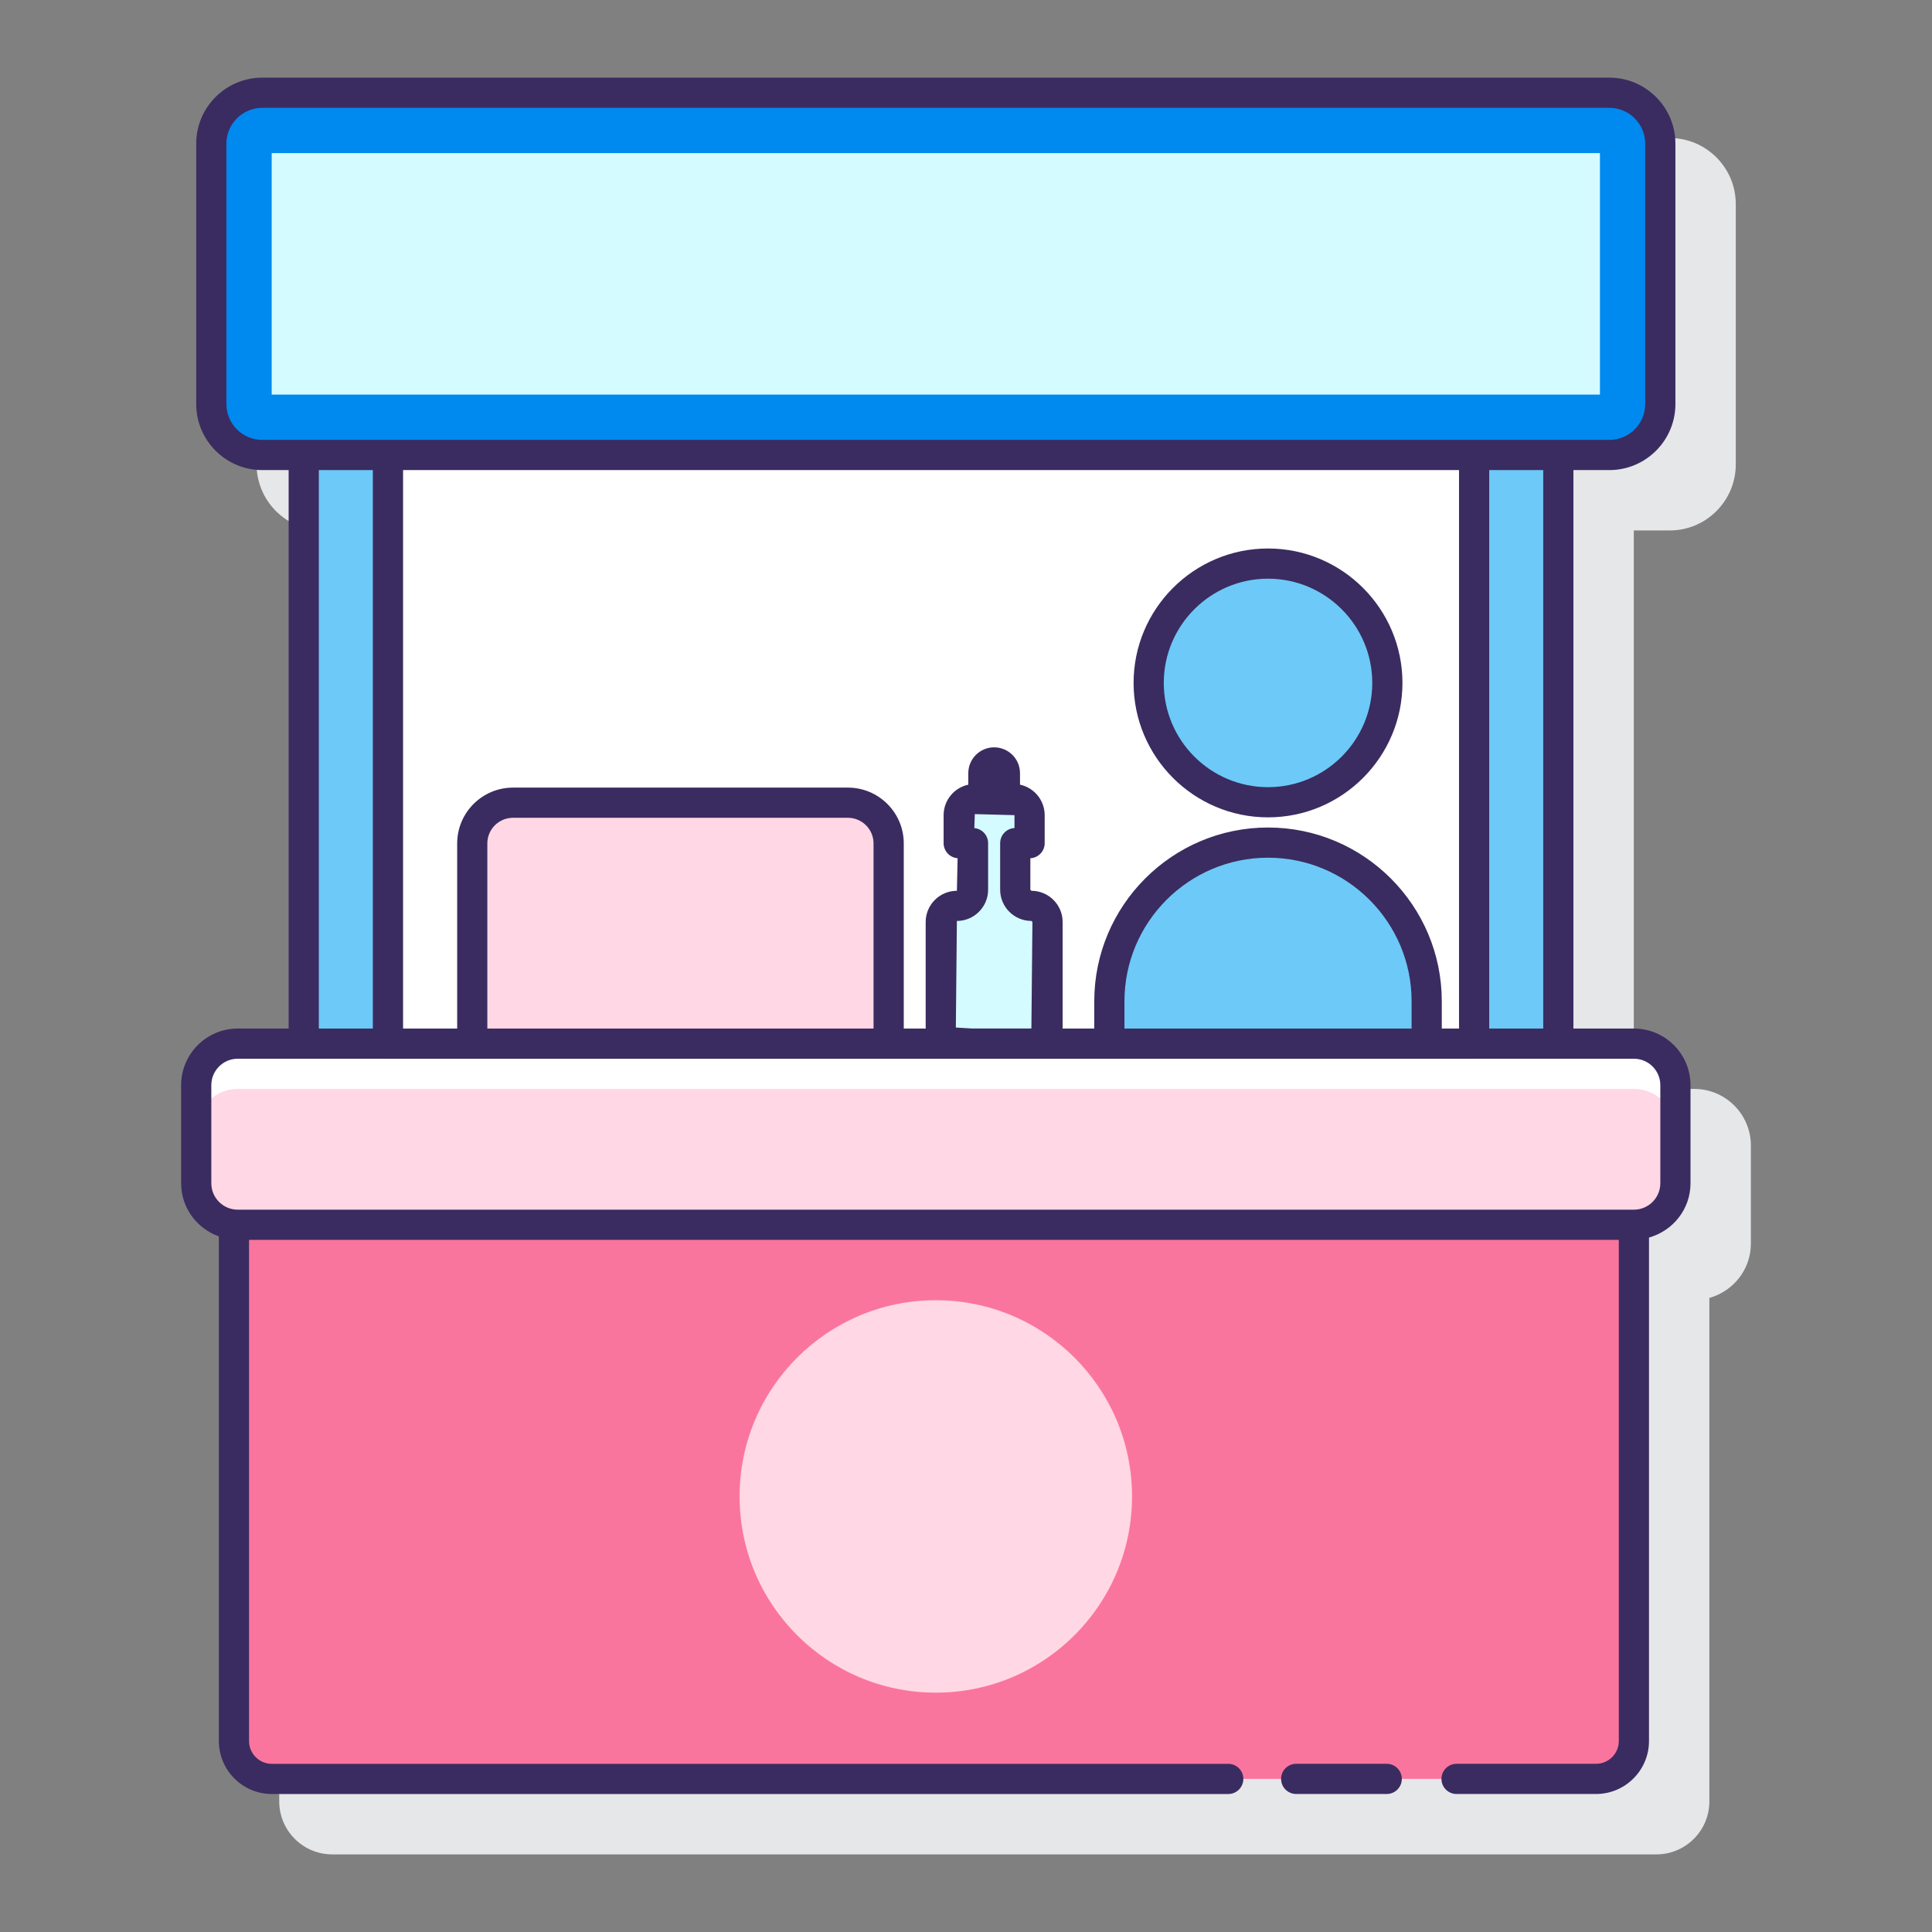<svg id="Layer_1" enable-background="new 0 0 128 128" height="512" viewBox="0 0 128 128" width="512" xmlns="http://www.w3.org/2000/svg"><rect x="0" y="0" width="128" height="128" fill="#808080" stroke="none"/><path d="m112.25 72.144h-4.007v-37h2.382c2.413 0 4.375-1.963 4.375-4.375v-17.25c0-2.412-1.962-4.375-4.375-4.375h-89.25c-2.413 0-4.375 1.963-4.375 4.375v17.25c0 2.412 1.962 4.375 4.375 4.375h1.747v37h-3.372c-2.068 0-3.75 1.683-3.75 3.75v6.5c0 1.627 1.048 3.002 2.5 3.52v33.435c0 1.935 1.574 3.509 3.509 3.509h87.732c1.935 0 3.509-1.574 3.509-3.509v-33.358c1.581-.441 2.75-1.879 2.75-3.597v-6.5c0-2.068-1.682-3.75-3.75-3.75z" fill="#e6e7e8"/><path d="m105.741 117.857h-87.732c-1.386 0-2.509-1.123-2.509-2.509v-34.165c0-.022.018-.039.039-.039h92.672c.022 0 .039.018.039.039v34.165c0 1.385-1.123 2.509-2.509 2.509z" fill="#fa759e"/><path d="m20.122 30.143h83.12v39.003h-83.12z" fill="#6dc9f7"/><path d="m25.702 30.143h71.962v39.003h-71.962z" fill="#fff"/><path d="m58.875 69.146h-27.588v-13.266c0-1.491 1.208-2.699 2.699-2.699h22.19c1.491 0 2.699 1.208 2.699 2.699z" fill="#ffd7e5"/><path d="m68.332 60.015c-.59 0-1.069-.479-1.069-1.069v-3.086h.949v-1.854c0-.59-.479-1.069-1.069-1.069h-2.559c-.59 0-1.069.479-1.069 1.069v1.854h.949v3.086c0 .59-.479 1.069-1.069 1.069-.59 0-1.069.479-1.069 1.069v6.993c0 .59.479 1.069 1.069 1.069h1.069 2.799 1.069c.59 0 1.069-.479 1.069-1.069v-6.993c0-.59-.478-1.069-1.069-1.069z" fill="#d4fbff"/><path d="m84.01 37.339c-4.367 0-7.906 3.54-7.906 7.907s3.54 7.906 7.906 7.906 7.907-3.54 7.907-7.906c0-4.367-3.54-7.907-7.907-7.907z" fill="#6dc9f7"/><path d="m84.01 55.825c-5.805 0-10.512 4.706-10.512 10.512v2.81h21.024v-2.81c0-5.806-4.706-10.512-10.512-10.512z" fill="#6dc9f7"/><path d="m106.625 6.143h-89.25c-1.864 0-3.375 1.511-3.375 3.375v17.25c0 1.864 1.511 3.375 3.375 3.375h89.25c1.864 0 3.375-1.511 3.375-3.375v-17.25c0-1.864-1.511-3.375-3.375-3.375z" fill="#0089ef"/><path d="m54-25.857h16v88h-16z" fill="#d4fbff" transform="matrix(0 1 -1 0 80.143 -43.857)"/><path d="m111.004 71.896v6.5c0 1.52-1.24 2.75-2.75 2.75h-92.5c-1.52 0-2.75-1.23-2.75-2.75v-6.5c0-1.52 1.23-2.75 2.75-2.75h92.5c1.51 0 2.75 1.23 2.75 2.75z" fill="#fff"/><path d="m111.004 74.896v3.5c0 1.52-1.24 2.75-2.75 2.75h-92.5c-1.52 0-2.75-1.23-2.75-2.75v-3.5c0-1.52 1.23-2.75 2.75-2.75h92.5c1.51 0 2.75 1.23 2.75 2.75z" fill="#ffd7e5"/><g fill="#3a2c60"><path d="m91.875 116.856h-6c-.552 0-1 .447-1 1s.448 1 1 1h6c.552 0 1-.447 1-1s-.447-1-1-1z"/><path d="m84.01 54.152c4.911 0 8.906-3.996 8.906-8.907s-3.995-8.906-8.906-8.906-8.907 3.995-8.907 8.906 3.996 8.907 8.907 8.907zm0-15.813c3.808 0 6.906 3.098 6.906 6.906s-3.098 6.907-6.906 6.907c-3.809 0-6.907-3.099-6.907-6.907s3.099-6.906 6.907-6.906z"/><path d="m108.25 68.144h-4.007v-37h2.382c2.413 0 4.375-1.963 4.375-4.375v-17.25c0-2.412-1.962-4.375-4.375-4.375h-89.25c-2.413 0-4.375 1.962-4.375 4.375v17.25c0 2.412 1.962 4.375 4.375 4.375h1.748v37h-3.373c-2.068 0-3.75 1.683-3.75 3.75v6.5c0 1.627 1.048 3.002 2.5 3.52v33.435c0 1.935 1.574 3.509 3.509 3.509h63.366c.552 0 1-.447 1-1s-.448-1-1-1h-63.366c-.832 0-1.509-.677-1.509-1.509v-33.205h90.75v33.204c0 .832-.677 1.509-1.509 1.509h-9.241c-.552 0-1 .447-1 1s.448 1 1 1h9.241c1.935 0 3.509-1.574 3.509-3.509v-33.357c1.581-.441 2.75-1.879 2.75-3.597v-6.5c0-2.068-1.682-3.75-3.75-3.75zm-11.586-37v37h-1.142v-1.807c0-6.348-5.164-11.512-11.512-11.512s-11.512 5.164-11.512 11.512v1.807h-2.106c.001-.023.01-.043.01-.066v-6.993c0-1.141-.928-2.068-2.069-2.068l-.069-.069v-2.087c.528-.027.949-.464.949-.999v-1.854c0-.992-.702-1.822-1.635-2.022v-.76c0-.946-.767-1.713-1.713-1.713s-1.713.767-1.713 1.713v.76c-.933.2-1.635 1.03-1.635 2.022v1.854c0 .528.409.96.927.997l-.047 2.158c-1.141 0-2.069.928-2.069 2.068v6.993c0 .023.009.043.01.066h-1.461v-12.264c0-2.04-1.659-3.699-3.699-3.699h-22.19c-2.04 0-3.699 1.659-3.699 3.699v12.264h-3.585v-37zm-38.789 37h-25.588v-12.264c0-.937.762-1.699 1.699-1.699h22.19c.937 0 1.699.763 1.699 1.699zm5.452-.067.069-7.062c1.141 0 2.069-.929 2.069-2.069v-3.086c0-.523-.402-.952-.914-.996l.033-.927 2.628.069v.854c-.528.027-.949.464-.949.999v3.086c0 1.141.928 2.069 2.069 2.069l.069.068-.069 7.06h-3.916zm30.195.067h-19.024v-1.807c0-5.245 4.267-9.512 9.512-9.512s9.512 4.267 9.512 9.512zm8.721 0h-3.579v-37h3.579zm-87.243-41.375v-17.25c0-1.31 1.065-2.375 2.375-2.375h89.25c1.31 0 2.375 1.065 2.375 2.375v17.25c0 1.31-1.065 2.375-2.375 2.375h-8.961-71.962-8.327c-1.31 0-2.375-1.066-2.375-2.375zm6.123 4.375h3.579v37h-3.579zm88.877 47.25c0 .965-.785 1.75-1.75 1.75h-.039-92.461c-.965 0-1.75-.785-1.75-1.75v-6.5c0-.965.785-1.75 1.75-1.75h9.937c.005 0 .009.003.015.003h71.962c.005 0 .009-.003.015-.003h10.572c.965 0 1.75.785 1.75 1.75v6.5z"/></g><circle cx="62" cy="99.143" fill="#ffd7e5" r="13"/></svg>